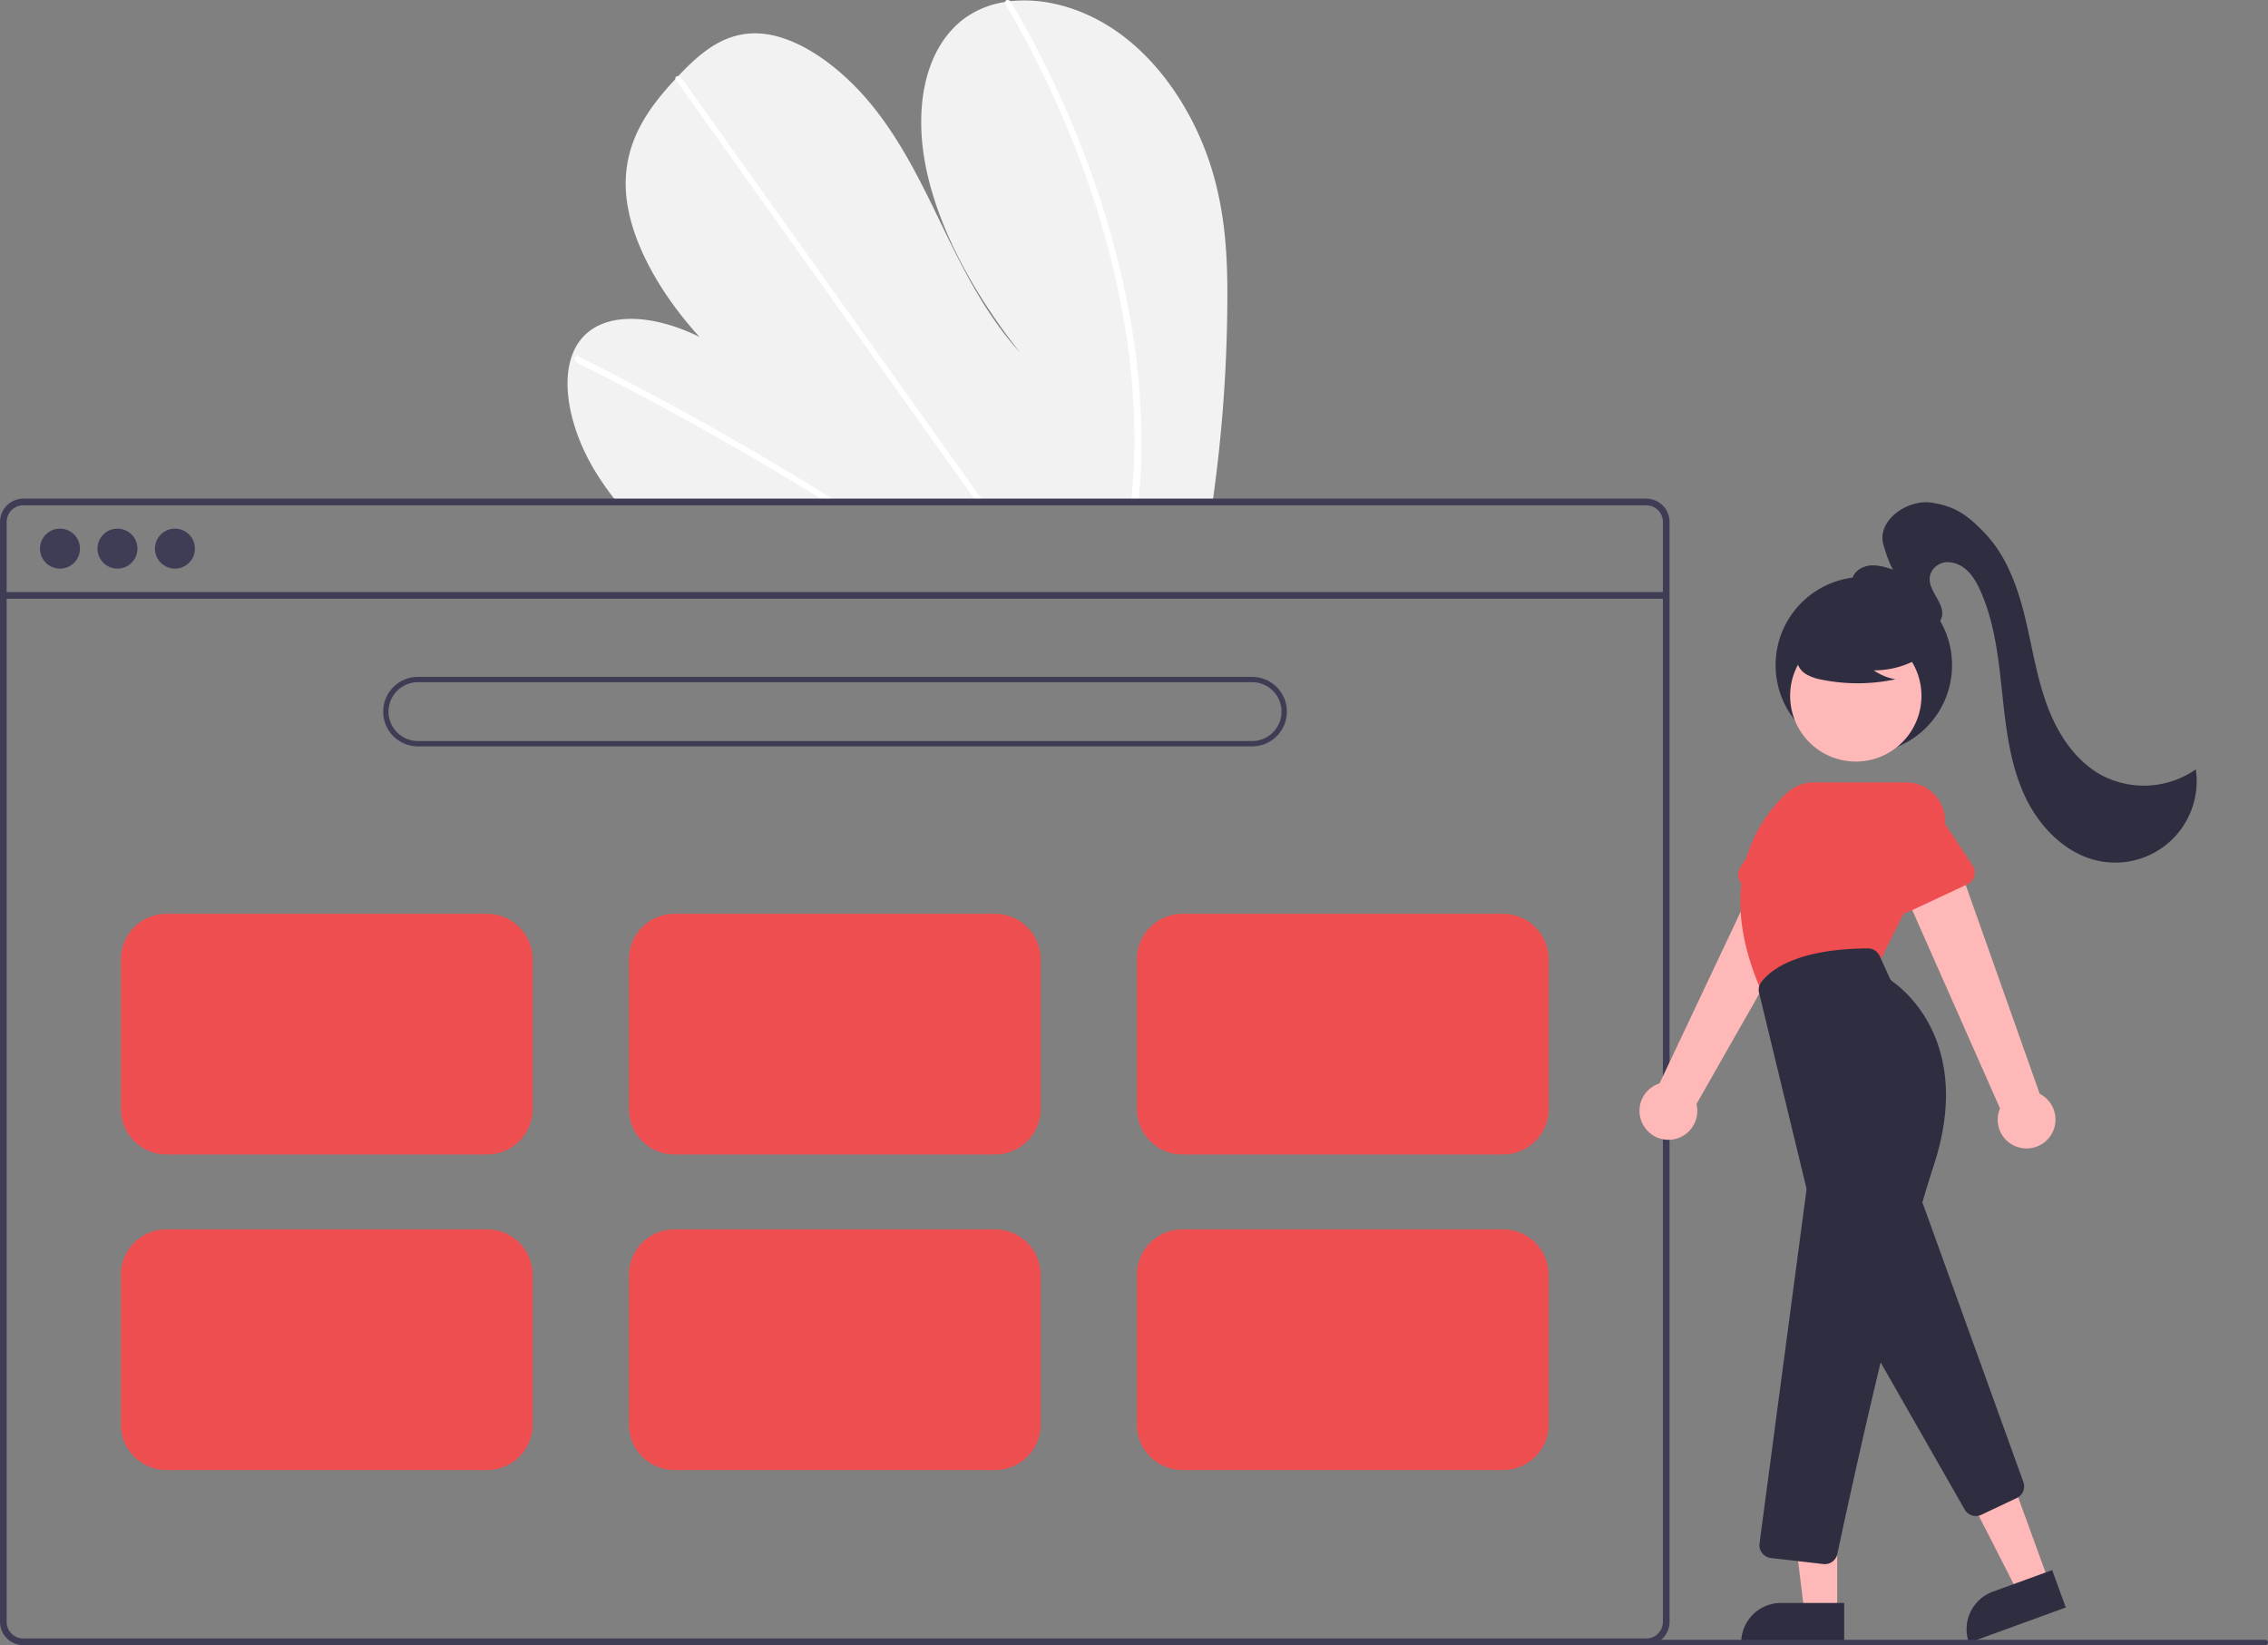 <svg id="aee208a0-d3af-4f9e-8f7e-ec9443f0f7b7" data-name="Layer 1" xmlns="http://www.w3.org/2000/svg" width="848.284" height="615.234" viewBox="0 0 848.284 615.234"><rect x="0" y="0" width="848.284" height="615.234" fill="#808080" stroke="none"/><path d="M634.899,256.958a554.592,554.592,0,0,1-5.228,71.262c-.115.829-.239,1.659-.354,2.488L406.04,329.46c-.656-.824-1.301-1.657-1.926-2.501-2.085-2.792-4.038-5.663-5.832-8.633-8.62-14.308-12.567-31.061-8.612-42.619l.071-.18a20.281,20.281,0,0,1,3.958-6.878c9.017-10.15,27.248-8.458,43.792-.265-14.839-16.243-26.655-36.739-27.553-55.035-.88-17.845,8.451-30.593,18.572-41.427.332-.358.664-.706.996-1.054.161-.179.332-.348.493-.527,7.896-8.256,17.102-16.395,30.427-15.41,14.614,1.082,30.816,13.322,42.177,27.586,11.36,14.254,18.91,30.446,26.562,46.249,7.662,15.793,15.951,31.99,28.246,45.489C540.758,253.192,527.332,229.226,522.372,205.918s-.595-45.694,14.247-56.671a34.713,34.713,0,0,1,15.205-6.135c.64-.106,1.291-.193,1.951-.269,13.739-1.563,30.143,3.188,44.1,14.547,15.37,12.506,26.027,31.046,31.329,48.646C634.505,223.635,635.07,240.578,634.899,256.958Z" transform="translate(-175.858 -142.383)" fill="#f2f2f2"/><path d="M488.818,329.923l-4.269-.024q-2.033-1.271-4.086-2.513c-.847-.535-1.704-1.05-2.562-1.574q-21.243-12.974-42.751-24.889Q413.661,288.997,391.956,278.171a1.789,1.789,0,0,1-1.029-2.046.515.515,0,0,1,.071-.15c.202-.379.653-.536,1.311-.213,1.775.89,3.56,1.78,5.335,2.69q21.764,11.012,43.342,23.123,21.563,12.106,42.879,25.28c.299.182.598.373.897.555C486.118,328.247,487.463,329.085,488.818,329.923Z" transform="translate(-175.858 -142.383)" fill="#fff"/><path d="M543.868,330.23l-2.64-.015c-.595-.833-1.181-1.667-1.776-2.5q-20.985-29.428-41.962-58.855-34.351-48.178-68.682-96.355a1.7,1.7,0,0,1-.297-.582c-.196-.711.327-1.128.996-1.054a2.006,2.006,0,0,1,1.395.888q19.259,27.018,38.509,54.016,34.173,47.937,68.336,95.863c1.449,2.028,2.897,4.066,4.346,6.094C542.687,328.564,543.282,329.397,543.868,330.23Z" transform="translate(-175.858 -142.383)" fill="#fff"/><path d="M602.684,314.899c-.135,4.449-.429,8.828-.814,13.166q-.112,1.244-.224,2.489l-2.77-.015c.085-.829.169-1.659.244-2.489.585-6.267,1.001-12.605,1.057-19.114a266.656,266.656,0,0,0-5.25-53.75,334.665,334.665,0,0,0-16.259-55.842A383.492,383.492,0,0,0,552.068,144.093a1.476,1.476,0,0,1-.245-.981c.114-.789,1.165-1.024,1.951-.269a2.293,2.293,0,0,1,.397.502q1.917,3.296,3.763,6.611a383.228,383.228,0,0,1,25.461,55.443,333.081,333.081,0,0,1,15.157,55.926A263.074,263.074,0,0,1,602.684,314.899Z" transform="translate(-175.858 -142.383)" fill="#fff"/><path d="M791.578,328.857h-607a8.728,8.728,0,0,0-8.72,8.72v411.32a8.728,8.728,0,0,0,8.72,8.72h607a8.712,8.712,0,0,0,6.63-3.06,2.043,2.043,0,0,0,.19-.24,8.166,8.166,0,0,0,1.25-2.11,8.507,8.507,0,0,0,.66-3.31V337.577A8.73,8.73,0,0,0,791.578,328.857Zm6.24,420.04a6.175,6.175,0,0,1-1.03,3.42,6.446,6.446,0,0,1-2.36,2.12,6.184,6.184,0,0,1-2.85.69h-607a6.238,6.238,0,0,1-6.23-6.23V337.577a6.238,6.238,0,0,1,6.23-6.23h607a6.239,6.239,0,0,1,6.24,6.23Z" transform="translate(-175.858 -142.383)" fill="#3f3d56"/><rect x="1.243" y="221.423" width="621.957" height="2.493" fill="#3f3d56"/><circle cx="22.432" cy="205.17" r="7.478" fill="#3f3d56"/><circle cx="43.932" cy="205.17" r="7.478" fill="#3f3d56"/><circle cx="65.433" cy="205.17" r="7.478" fill="#3f3d56"/><path d="M644.177,421.509h-312a13,13,0,0,1,0-26h312a13,13,0,0,1,0,26Zm-312-24a11,11,0,0,0,0,22h312a11,11,0,0,0,0-22Z" transform="translate(-175.858 -142.383)" fill="#3f3d56"/><path d="M358.083,574.127h-120a17.019,17.019,0,0,1-17-17v-56a17.019,17.019,0,0,1,17-17h120a17.019,17.019,0,0,1,17,17v56A17.019,17.019,0,0,1,358.083,574.127Z" transform="translate(-175.858 -142.383)" fill="#ef4e51"/><path d="M548.083,574.127h-120a17.019,17.019,0,0,1-17-17v-56a17.019,17.019,0,0,1,17-17h120a17.019,17.019,0,0,1,17,17v56A17.019,17.019,0,0,1,548.083,574.127Z" transform="translate(-175.858 -142.383)" fill="#ef4e51"/><path d="M738.083,574.127h-120a17.019,17.019,0,0,1-17-17v-56a17.019,17.019,0,0,1,17-17h120a17.019,17.019,0,0,1,17,17v56A17.019,17.019,0,0,1,738.083,574.127Z" transform="translate(-175.858 -142.383)" fill="#ef4e51"/><path d="M358.083,692.127h-120a17.019,17.019,0,0,1-17-17v-56a17.019,17.019,0,0,1,17-17h120a17.019,17.019,0,0,1,17,17v56A17.019,17.019,0,0,1,358.083,692.127Z" transform="translate(-175.858 -142.383)" fill="#ef4e51"/><path d="M548.083,692.127h-120a17.019,17.019,0,0,1-17-17v-56a17.019,17.019,0,0,1,17-17h120a17.019,17.019,0,0,1,17,17v56A17.019,17.019,0,0,1,548.083,692.127Z" transform="translate(-175.858 -142.383)" fill="#ef4e51"/><path d="M738.083,692.127h-120a17.019,17.019,0,0,1-17-17v-56a17.019,17.019,0,0,1,17-17h120a17.019,17.019,0,0,1,17,17v56A17.019,17.019,0,0,1,738.083,692.127Z" transform="translate(-175.858 -142.383)" fill="#ef4e51"/><circle cx="697.115" cy="248.744" r="33" fill="#2f2e41"/><path d="M790.301,562.796a10.743,10.743,0,0,1,6.253-15.24l41.816-88.459,19.128,13.413-47.119,82.735a10.801,10.801,0,0,1-20.078,7.551Z" transform="translate(-175.858 -142.383)" fill="#ffb8b8"/><path d="M826.133,470.841a4.812,4.812,0,0,1,.552-3.973l13.001-20.382a13.377,13.377,0,0,1,24.456,10.85l-6.549,23.353a4.817,4.817,0,0,1-6.604,3.096L828.78,473.855A4.811,4.811,0,0,1,826.133,470.841Z" transform="translate(-175.858 -142.383)" fill="#ef4e51"/><path d="M931.348,571.566a10.743,10.743,0,0,1-7.445-14.694l-39.602-89.472,22.655-5.706,31.804,89.742a10.801,10.801,0,0,1-7.412,20.13Z" transform="translate(-175.858 -142.383)" fill="#ffb8b8"/><polygon points="766.285 591.358 754.765 595.553 733.105 553.115 750.107 546.924 766.285 591.358" fill="#ffb8b8"/><path d="M923.479,735.693H947.123a0,0,0,0,1,0,0v14.887a0,0,0,0,1,0,0H908.592a0,0,0,0,1,0,0v0A14.887,14.887,0,0,1,923.479,735.693Z" transform="translate(-374.112 219.908) rotate(-20.007)" fill="#2f2e41"/><path d="M910.695,706.898l-43.887-76.802a4.822,4.822,0,0,1,.052-4.868l19.762-32.937a4.817,4.817,0,0,1,8.661.841l37.364,103.468a4.799,4.799,0,0,1-2.469,5.99l-13.239,6.271a4.774,4.774,0,0,1-2.044.459A4.84,4.84,0,0,1,910.695,706.898Z" transform="translate(-175.858 -142.383)" fill="#2f2e41"/><circle cx="694.111" cy="260.239" r="24.561" fill="#ffb8b8"/><path d="M835.034,513.874c-19.342-42.889.157-66.859,9.439-75.173a14.557,14.557,0,0,1,9.73-3.721h34.599a14.576,14.576,0,0,1,13.038,21.095l-23.13,46.259-43.488,11.96Z" transform="translate(-175.858 -142.383)" fill="#ef4e51"/><path d="M885.651,483.434a4.812,4.812,0,0,1-2.645-3.015l-6.924-23.163a13.377,13.377,0,0,1,24.198-11.413l13.39,20.223a4.817,4.817,0,0,1-1.974,7.022l-22.033,10.314A4.811,4.811,0,0,1,885.651,483.434Z" transform="translate(-175.858 -142.383)" fill="#ef4e51"/><polygon points="687.147 602.955 674.887 602.954 669.055 555.666 687.149 555.667 687.147 602.955" fill="#ffb8b8"/><path d="M666.13,599.451h23.644a0,0,0,0,1,0,0v14.887a0,0,0,0,1,0,0H651.243a0,0,0,0,1,0,0v0A14.887,14.887,0,0,1,666.13,599.451Z" fill="#2f2e41"/><path d="M857.81,727.286l-19.629-2.264a4.818,4.818,0,0,1-4.223-5.42l17.518-131.9a3.75,3.75,0,0,0-.073-1.377l-17.608-72.645a4.761,4.761,0,0,1,.754-3.926c2.73-3.764,12.086-12.537,39.914-12.703h.03a4.834,4.834,0,0,1,4.397,2.827l3.712,8.166a3.763,3.763,0,0,0,1.253,1.513c5.11,3.617,29.862,23.918,15.328,68.489-14.285,43.807-32.587,128.855-36.111,145.459a4.791,4.791,0,0,1-4.698,3.814A4.925,4.925,0,0,1,857.81,727.286Z" transform="translate(-175.858 -142.383)" fill="#2f2e41"/><path d="M895.777,387.173A33.405,33.405,0,0,1,876.686,393.073a20.471,20.471,0,0,0,8.114,3.338,67.359,67.359,0,0,1-27.514.155,17.807,17.807,0,0,1-5.76-1.978,7.289,7.289,0,0,1-3.555-4.755c-.604-3.449,2.083-6.582,4.876-8.693A35.967,35.967,0,0,1,883.071,375.1c3.376.873,6.759,2.347,8.951,5.059s2.843,6.891.753,9.684Z" transform="translate(-175.858 -142.383)" fill="#2f2e41"/><path d="M879.378,370.088c-2.806-.934-5.693-1.914-7.916-3.864s-3.634-5.139-2.635-7.922c.963-2.682,3.896-4.248,6.738-4.459s5.638.669,8.351,1.537c-1.227-1.854-2.495-5.449-3.605-9.241-2.532-8.652,8.02-16.553,17.011-15.901q.397.029.769.083c9.066,1.323,13.769,4.781,20.101,11.403,7.921,8.284,12.063,19.461,14.837,30.582s4.403,22.564,8.305,33.341S951.817,426.785,961.88,432.271a33.982,33.982,0,0,0,35.26-2.173,30.442,30.442,0,0,1-34.972,34.484c-12.992-2.098-23.4-12.563-28.958-24.491s-7.077-25.281-8.471-38.367-2.807-26.434-8.185-38.445c-2.177-4.861-5.381-9.809-11.107-10.585a6.89,6.89,0,0,0-7.387,3.959c-2.518,6.094,6.096,11.254,3.889,17.061a6.393,6.393,0,0,1-5.692,3.887c-4.164.274-7.584-2.113-10.806-4.416C878.859,368.472,879.378,370.088,879.378,370.088Z" transform="translate(-175.858 -142.383)" fill="#2f2e41"/><path d="M1023.142,757.617h-230a1,1,0,0,1,0-2h230a1,1,0,0,1,0,2Z" transform="translate(-175.858 -142.383)" fill="#3f3d56"/></svg>